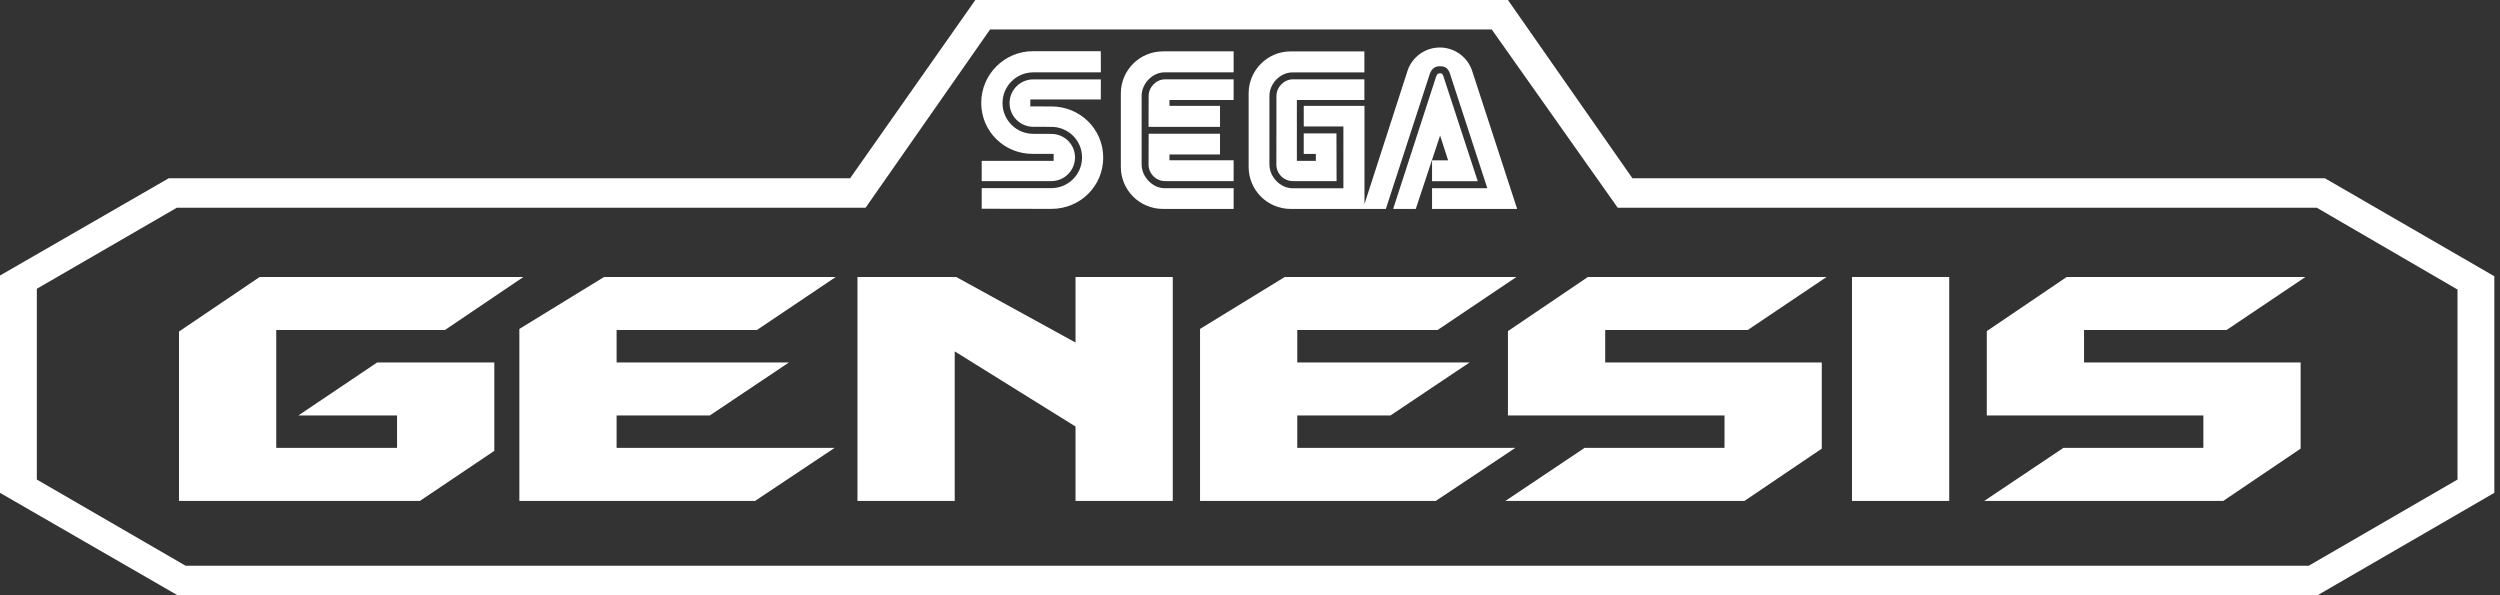 <svg width="420" height="100" viewBox="0 0 420 100" fill="none" xmlns="http://www.w3.org/2000/svg">
<rect x="0" y="0" width="420" height="100" fill="#333333" stroke="none"/>
<g clip-path="url(#clip0_4_4903)">
<path fill-rule="evenodd" clip-rule="evenodd" d="M6.187 48.514L29.702 34.9H145.416L166.332 4.949H250.614L271.776 34.9H389.225L412.86 48.64V80.565L387.86 95.046H31.186L6.187 80.565V48.514ZM389.346 100.002L419.048 82.797V46.41L390.586 29.951H274.249L253.333 0H163.857L142.817 29.951H28.341L0 46.286V82.797L29.827 100.002H389.346Z" fill="white"/>
<path fill-rule="evenodd" clip-rule="evenodd" d="M192.957 27.63C192.957 29.198 194.235 30.441 195.768 30.425H207.249V26.928H196.467V25.949H204.963V22.47H192.974L192.957 27.63Z" fill="white"/>
<path fill-rule="evenodd" clip-rule="evenodd" d="M192.974 16.105C192.974 14.659 194.219 13.318 195.768 13.324H207.249V16.804H196.467V17.783H204.963V21.31H192.957L192.974 16.105Z" fill="white"/>
<path fill-rule="evenodd" clip-rule="evenodd" d="M269.672 60.89H306.058V75.37L293.064 84.157H252.902L266.207 75.244H289.72V69.8H253.334V55.627L266.766 46.533H306.863L293.618 55.441H269.672V60.89Z" fill="white"/>
<path fill-rule="evenodd" clip-rule="evenodd" d="M311.133 46.533H327.468V84.157H311.133V46.533Z" fill="white"/>
<path fill-rule="evenodd" clip-rule="evenodd" d="M350.118 60.89H386.503V75.37L373.505 84.157H333.348L346.652 75.244H370.167V69.8H333.781V55.627L347.208 46.533H387.308L374.064 55.441H350.118V60.89Z" fill="white"/>
<path fill-rule="evenodd" clip-rule="evenodd" d="M217.942 75.244V69.8H233.594L246.899 60.89H217.942V55.441H241.515L254.759 46.533H215.837L201.605 55.26V84.157H241.209L254.574 75.244H217.942Z" fill="white"/>
<path fill-rule="evenodd" clip-rule="evenodd" d="M103.589 75.244V69.8H119.244L132.548 60.89H103.589V55.441H127.163L140.406 46.533H101.483L87.254 55.26V84.157H126.856L140.222 75.244H103.589Z" fill="white"/>
<path fill-rule="evenodd" clip-rule="evenodd" d="M180.69 71.657L160.393 59.032V84.157H144.055V46.533H160.639L180.69 57.547V46.533H197.026V84.157H180.69V71.657Z" fill="white"/>
<path fill-rule="evenodd" clip-rule="evenodd" d="M46.409 55.441V75.244H66.704V69.8H50.122L63.365 60.89H83.043V75.743L70.541 84.157H30.074V55.694L43.625 46.533H87.931L74.75 55.441H46.409Z" fill="white"/>
<path fill-rule="evenodd" clip-rule="evenodd" d="M195.358 8.634C191.461 8.634 188.301 11.794 188.301 15.689V28.04C188.301 31.937 191.461 35.096 195.358 35.096H207.252V31.618H195.653C193.607 31.618 191.793 29.678 191.793 27.634V16.092C191.793 14.046 193.607 12.156 195.653 12.156H207.252V8.629H195.358V8.634Z" fill="white"/>
<path fill-rule="evenodd" clip-rule="evenodd" d="M217.874 27.024V16.804H229.215V13.324H217.238C215.688 13.318 214.444 14.659 214.444 16.105L214.43 27.631C214.43 29.199 215.704 30.442 217.238 30.426H224.544L224.525 22.408H219.028V25.856H221.06V27.023H217.874V27.024Z" fill="white"/>
<path fill-rule="evenodd" clip-rule="evenodd" d="M184.935 8.6H173.541C168.741 8.6 164.848 12.492 164.848 17.292C164.848 22.093 168.741 25.892 173.541 25.85H177.013V27.023H164.924V30.427H176.619C178.817 30.427 180.602 28.642 180.602 26.447C180.602 24.249 178.817 22.496 176.619 22.496L173.589 22.484C170.737 22.484 168.424 20.171 168.424 17.32C168.424 14.468 170.735 12.155 173.589 12.155H184.943L184.935 8.6Z" fill="white"/>
<path fill-rule="evenodd" clip-rule="evenodd" d="M184.937 16.71H173.094V17.877L176.646 17.883C181.45 17.883 185.34 21.681 185.34 26.481C185.34 31.283 181.45 35.091 176.646 35.091L164.926 35.067V31.608H176.621C179.473 31.608 181.786 29.297 181.786 26.445C181.786 23.594 179.473 21.311 176.621 21.311L173.591 21.3C171.392 21.3 169.608 19.516 169.608 17.318C169.608 15.119 171.392 13.337 173.591 13.337H184.945L184.937 16.71Z" fill="white"/>
<path fill-rule="evenodd" clip-rule="evenodd" d="M242.465 12.729C242.324 12.397 242.275 12.317 241.894 12.317C241.511 12.317 241.419 12.516 241.273 12.848L234.051 35.095L237.851 35.1L241.937 22.767L243.281 26.932H240.584V30.441H248.259L242.465 12.729Z" fill="white"/>
<path fill-rule="evenodd" clip-rule="evenodd" d="M216.828 35.099C212.931 35.099 209.77 31.939 209.77 28.043V15.693C209.77 11.796 212.931 8.637 216.828 8.637H229.216V12.164H217.127C215.077 12.164 213.263 14.054 213.263 16.101V27.64C213.263 29.686 215.076 31.624 217.127 31.624H225.69V21.25H219.031V17.786H229.23V34.286L236.495 11.805C237.276 9.578 239.397 7.981 241.893 7.981C244.439 7.981 246.601 9.648 247.336 11.953L254.881 35.1H240.584V31.623H249.871L243.574 12.316C243.206 11.254 242.549 11.129 241.893 11.129C241.208 11.129 240.574 11.41 240.217 12.38L232.825 35.1H216.828V35.099Z" fill="white"/>
</g>
<defs>
<clipPath id="clip0_4_4903">
<rect width="419.048" height="100" fill="white"/>
</clipPath>
</defs>
</svg>
